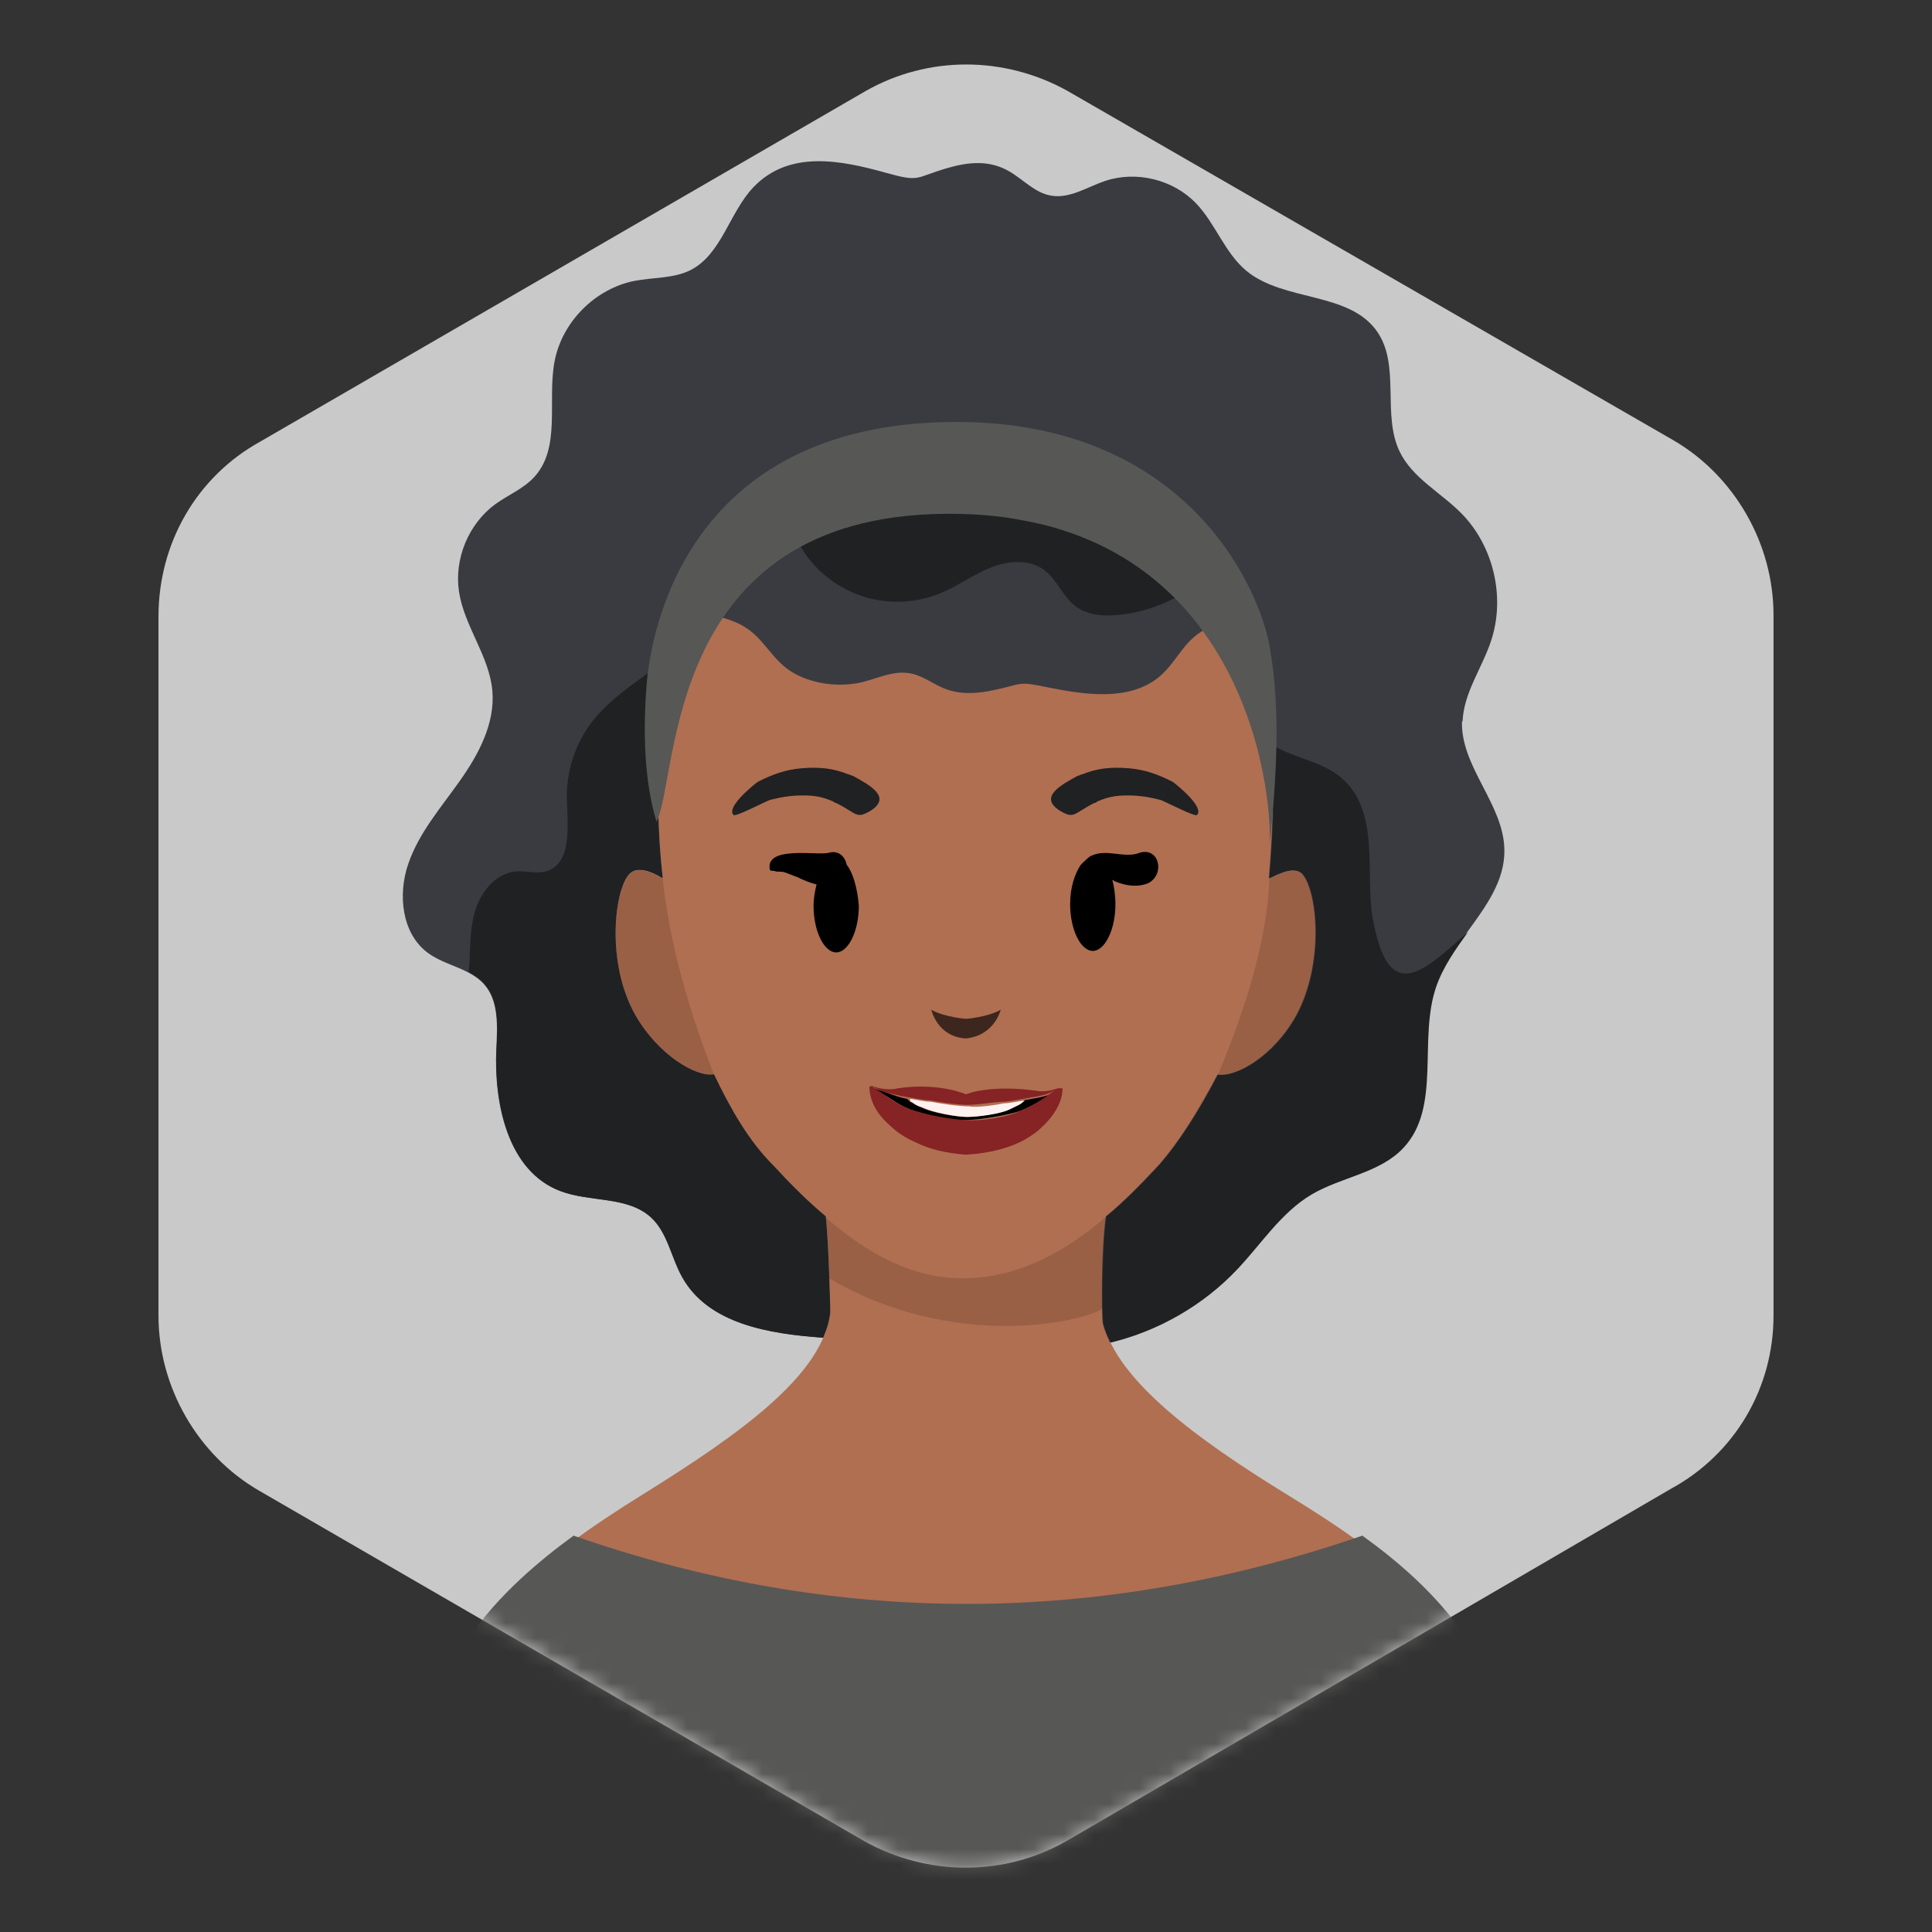 <?xml version="1.0" encoding="utf-8"?><!DOCTYPE svg PUBLIC "-//W3C//DTD SVG 1.1//EN" "http://www.w3.org/Graphics/SVG/1.1/DTD/svg11.dtd"><svg viewBox="0 0 128 128" xmlns="http://www.w3.org/2000/svg" xmlns:xlink="http://www.w3.org/1999/xlink"><rect x="0" y="0" width="128" height="128" fill="#333333" stroke="none"/><desc>Created with https://github.com/gomig/avatar</desc><defs></defs><path fill="#c9c9c9" d="M117.5,87.16V40.75c0-4.76-2.61-9.24-6.63-11.58L70.72,6.02c-4.2-2.33-9.24-2.33-13.35,0L17.22,29.27c-4.2,2.33-6.72,6.72-6.72,11.58v46.31c0,4.76,2.61,9.24,6.63,11.58l40.15,23.25c4.2,2.33,9.24,2.33,13.35,0l40.05-23.34c4.29-2.33,6.82-6.72,6.82-11.48Z"/><mask id="mask-387f7599-d919-49f0-ad61-40e28ab289cc"><path fill="white" d="M0,0V64H10.5v23.16c0,4.76,2.61,9.24,6.63,11.58l40.15,23.25c4.2,2.33,9.24,2.33,13.35,0l40.05-23.34c4.29-2.33,6.82-6.72,6.82-11.48v-23.16h10.5V0H0Z"/></mask><g mask="url(#mask-387f7599-d919-49f0-ad61-40e28ab289cc)">
<g>
	<path fill="#b06f51" d="M99.6,116.1c-1.1-8.1-7.5-12.9-14.2-17-6.2-3.8-11.3-7.6-12.3-11.4-.1-.7-.1-5,.2-7.1,1.1-.9,2.2-2,3.5-3.4,1.4-1.6,2.7-3.7,3.9-6,1.2,.2,3.7-1.2,5.2-3.9,1.9-3.5,1.4-8.3,.4-9.4-.5-.5-1.4-.1-2.2,.3,.3-3.5,.4-7.2,.1-11.3-1-14.3-11.3-18.2-20.2-18.2s-19,3.9-20.2,18.2c-.3,4.1-.3,7.8,.1,11.3-.8-.5-1.7-.8-2.2-.3-1,1-1.6,5.9,.4,9.4,1.5,2.6,4,4.1,5.2,3.9,1.1,2.3,2.3,4.4,3.9,6,1.2,1.3,2.3,2.4,3.5,3.4,.2,1.9,.3,6.3,.3,6.3-.4,4.1-5.8,8-12.4,12.1s-13,8.9-14.2,17c-1.1,8.1-1.4,12-1.4,12H101c0,.1-.2-3.8-1.4-11.9Z" />
	<path fill="#3d261d" d="M64,67.5s-1.4-.1-2.3-.6c0,0,.4,1.8,2.3,1.9,1.9-.2,2.3-1.9,2.3-1.9-.9,.5-2.3,.6-2.3,.6Z" />
	<path fill="#3d261d" opacity="0.2" d="M43.9,58.2c-.8-.5-1.7-.8-2.2-.3-1,1-1.6,5.9,.4,9.4,1.5,2.6,4,4.1,5.2,3.9-1.69-4.35-2.93-8.68-3.4-13Z" />
	<path fill="#3d261d" opacity="0.2" d="M84.1,58.2c-.16,4.14-1.55,8.52-3.4,13,1.2,.2,3.7-1.2,5.2-3.9,1.9-3.5,1.4-8.3,.4-9.4-.5-.5-1.4-.1-2.2,.3Z" />
	<path fill="#3d261d" opacity="0.2" d="M73.05,86.64c-.03-1.59,.02-4.45,.25-6.05-3.7,3.2-6.9,4.1-9.5,4.1s-5.44-.89-9.09-4.01c0,0,0,0,0,0,.1,1.02,.18,2.68,.23,4.02,9.07,5.28,18.12,2.44,18.11,1.93Z" />
</g><path fill="#575756" d="M90.26,101.74c-17.48,6.01-34.9,6.05-52.26,0-4.86,3.55-8.97,7.89-9.89,14.16-1.1,8.2-1.4,12.1-1.4,12.1H101.3c0-.1-.2-4-1.4-12.2-.84-6.27-4.79-10.56-9.64-14.06Z" />
<g>
	<path d="M56.1,57.3c-0.1-0.5-0.5-1-1.2-0.8c-0.7,0.2-4.2-0.5-3.9,1.1c0,0.1,0.2,0.1,0.3,0.1c0.2,0.1,0.4,0,0.7,0.1
	c0.3,0.1,0.5,0.2,0.8,0.3c0.4,0.2,0.9,0.4,1.3,0.5c-0.1,0.4-0.2,0.9-0.2,1.4c0,1.7,0.7,3.1,1.5,3.1s1.5-1.4,1.5-3.1
	C56.8,58.8,56.5,57.8,56.1,57.3z"/>
	<path d="M75.5,56.5c-1,0.4-2.2-0.3-3.2,0.2c-0.1,0-0.5,0.4-0.7,0.6c-0.4,0.6-0.7,1.5-0.7,2.6c0,1.7,0.7,3.1,1.5,3.1
	c0.8,0,1.5-1.4,1.5-3.1c0-0.6-0.1-1.2-0.2-1.6c0.1,0,0.1,0.1,0.2,0.1c0.7,0.3,1.5,0.4,2.2,0.1C77.2,57.9,76.8,56.1,75.5,56.5z"/>
</g>
<g>
	<path fill="#202123" d="M56.5,51.4c-0.1,0-0.2-0.1-0.3-0.1c-1-0.4-1.9-0.5-3.1-0.4c-1.1,0.1-1.9,0.4-2.9,0.9
	c-0.4,0.3-2.1,1.7-1.6,2.2c0.2,0.1,1.9-0.8,2.4-1c0.8-0.2,1.4-0.3,2.2-0.3c0.8,0,1.3,0.1,2,0.4c0,0,0.1,0.1,0.2,0.1
	c1.4,0.7,1.3,1.1,2.3,0.5C59.1,52.8,57.6,52,56.5,51.4z"/>
	<path fill="#202123" d="M71.4,51.4c0.1,0,0.2-0.1,0.3-0.1c1-0.4,1.9-0.5,3.1-0.4c1.1,0.1,1.9,0.4,2.9,0.9c0.4,0.3,2.1,1.7,1.6,2.2
	c-0.2,0.1-1.9-0.8-2.4-1c-0.8-0.2-1.4-0.3-2.2-0.3c-0.8,0-1.3,0.1-2,0.4c0,0-0.1,0.1-0.2,0.1c-1.4,0.7-1.3,1.1-2.3,0.5
	C68.8,52.8,70.3,52,71.4,51.4z"/>
</g>
<g>
	<path d="M60.3,73.5c0.8,0.3,2.8,0.8,3.7,0.7c0.9,0,2.7-0.3,3.6-0.6c1.2-0.5,1.6-0.9,2.2-1.2c0.1,0,0.2-0.1,0.2-0.1
	l0,0l0,0c-0.2,0.1-0.4,0.2-0.7,0.3c-0.3,0.1-0.9,0.2-1.5,0.3c-0.3,0.3-0.3,0.3-1,0.6C66.2,73.8,64.7,74,64,74
	c-0.7,0-2.3-0.3-2.9-0.6c-0.5-0.2-0.4-0.2-0.8-0.4c-0.1-0.1-0.1-0.1-0.2-0.2c-0.6-0.1-1.3-0.4-1.6-0.5c-0.4-0.1-0.6-0.2-0.8-0.3
	c0.2,0.2,0.5,0.3,0.6,0.4C59,72.7,59.3,73.1,60.3,73.5L60.3,73.5z"/>
	<path fill="#FEF2F0" d="M60.4,73c0.3,0.2,0.2,0.2,0.8,0.4c0.6,0.3,2.2,0.6,2.9,0.6c0.7,0,2.2-0.2,2.8-0.5c0.6-0.3,0.7-0.3,1-0.6
	c-0.6,0.1-1.1,0.2-1.4,0.2c-0.5,0.1-1.7,0.3-2.3,0.2c-0.7,0-2-0.2-2.5-0.3c-0.3,0-0.8-0.1-1.4-0.2C60.3,72.9,60.3,73,60.4,73
	L60.4,73z"/>
	<path fill="#852325" d="M70.1,72.1c-0.6,0.2-0.9,0.2-1.2,0.2c-3.3-0.5-4.9,0.2-4.9,0.2s-1.8-0.8-4.5-0.4c-0.4,0.1-0.9,0.1-1.6-0.1
	c-0.1-0.1-0.4,0-0.3,0c0,0.4,0.1,1.5,1.4,2.6c0.4,0.4,1,0.8,1.7,1.1l0,0c0.8,0.4,1.9,0.7,3.3,0.8c1.7-0.1,3-0.5,3.9-1
	c0.5-0.3,0.8-0.5,1.1-0.8c1.2-1.1,1.4-2.1,1.4-2.6C70.5,72.1,70.2,72.1,70.1,72.1z M67.6,73.6C66.8,74,65,74.3,64,74.2
	c-0.9,0-2.9-0.4-3.7-0.7c-1-0.4-1.3-0.7-1.9-1.1c-0.1-0.1-0.4-0.2-0.6-0.4l0,0c0.2,0.1,0.4,0.2,0.7,0.3c0.3,0.1,1,0.3,1.7,0.4
	c0.6,0.1,1.1,0.2,1.4,0.2c0.5,0.1,1.8,0.3,2.5,0.3c0.7,0,1.8-0.2,2.3-0.2c0.3,0,0.8-0.1,1.4-0.2s1.2-0.2,1.5-0.3
	c0.3-0.1,0.5-0.2,0.6-0.3l0,0l0,0l0,0l-0.1,0.1C69.2,72.7,68.8,73.1,67.6,73.6z"/>
</g><g>
			<path fill="#3a3b40" d="M96.9,47.8c.07-1.89,1.28-3.52,1.88-5.32,.97-2.89,.18-6.29-1.95-8.46-1.36-1.38-3.24-2.34-4.09-4.08-1.2-2.46,.06-5.72-1.5-7.97-1.85-2.67-6.18-1.96-8.68-4.04-1.42-1.19-2.03-3.11-3.31-4.45-1.51-1.58-3.94-2.18-6.01-1.5-1.2,.4-2.36,1.2-3.61,.98-1.06-.18-1.84-1.07-2.77-1.61-1.31-.76-2.69-.62-4.08-.22-2.21,.64-1.77,.97-4.15,.3-2.92-.81-6.35-1.51-8.72,.98-1.6,1.69-2.1,4.44-4.17,5.49-1.13,.56-2.47,.47-3.71,.71-2.61,.52-4.8,2.73-5.29,5.34-.49,2.6,.45,5.71-1.35,7.66-.71,.77-1.72,1.18-2.57,1.79-1.78,1.3-2.74,3.63-2.41,5.8,.35,2.3,2.01,4.26,2.21,6.57,.19,2.15-.91,4.21-2.16,5.97-1.25,1.77-2.71,3.44-3.41,5.49-.71,2.04-.43,4.64,1.31,5.91,.79,.58,1.81,.84,2.67,1.29,.39,.21,.75,.45,1.05,.79,.98,1.11,.87,2.79,.8,4.27-.17,3.68,.78,8.1,4.22,9.41,1.98,.76,4.47,.32,6.03,1.76,1.11,1.03,1.33,2.68,2.08,3.99,1.74,3.07,5.76,3.72,9.31,3.97,.25-.58,.42-1.15,.47-1.74,0,0-.1-4.4-.3-6.3-1.2-1-2.3-2.1-3.5-3.4-1.6-1.6-2.8-3.7-3.9-6-1.2,.2-3.7-1.3-5.2-3.9-2-3.5-1.4-8.4-.4-9.4,.5-.5,1.4-.2,2.2,.3-.4-3.5-.4-7.2-.1-11.3,.21-2.48,.69-4.63,1.38-6.52,1.46,.29,3.03,.48,4.16,1.17,1.19,.73,1.7,1.91,2.77,2.74,1.26,.97,3.31,1.34,5.04,.92,1.01-.25,1.98-.74,3.02-.6,.89,.11,1.54,.66,2.32,.99,1.1,.47,2.26,.38,3.42,.13,1.86-.39,1.48-.6,3.48-.18,2.45,.5,5.33,.93,7.31-.6,1.34-1.04,1.76-2.73,3.5-3.37,.89-.33,1.94-.3,2.93-.42,.53,1.7,.89,3.6,1.04,5.75,.3,4.1,.2,7.8-.1,11.3,.8-.4,1.7-.8,2.2-.3,1,1.1,1.5,5.9-.4,9.4-1.5,2.7-4,4.1-5.2,3.9-1.2,2.3-2.5,4.4-3.9,6-1.3,1.4-2.4,2.5-3.5,3.4-.3,2.1-.3,6.4-.2,7.1,.11,.42,.28,.83,.48,1.25,3.18-.77,6.14-2.47,8.39-4.85,1.61-1.7,2.91-3.77,4.94-4.97,1.97-1.16,4.51-1.41,6.07-3.08,2.54-2.71,.96-7.2,2.18-10.7,.45-1.29,1.27-2.45,2.09-3.59,1.24-1.71,2.48-3.38,2.46-5.41-.02-3.04-2.91-5.53-2.81-8.56Z" />
			<path fill="#202123" d="M84.1,58.2c.8-.4,1.7-.8,2.2-.3,1,1.1,1.5,5.9-.4,9.4-1.5,2.7-4,4.1-5.2,3.9-1.2,2.3-2.5,4.4-3.9,6-1.3,1.4-2.4,2.5-3.5,3.4-.3,2.1-.3,6.4-.2,7.1,.11,.42,.28,.83,.48,1.25,3.18-.77,6.14-2.47,8.39-4.85,1.61-1.7,2.91-3.77,4.94-4.97,1.97-1.16,4.51-1.41,6.07-3.08,2.54-2.71,.96-7.2,2.18-10.7,.45-1.29,1.27-2.45,2.09-3.59-2.94,2.58-5.25,4.98-6.3-.92-.55-3.08,.6-7.34-2.34-9.51-1.25-.92-3.02-1.17-4.28-1.96,.11,3.13,.01,6.04-.23,8.82Z" />
			<path fill="#202123" d="M32.9,69.5c-.17,3.68,.78,8.1,4.22,9.41,1.98,.76,4.47,.32,6.03,1.76,1.11,1.03,1.33,2.68,2.08,3.99,1.74,3.07,5.76,3.72,9.31,3.97,.25-.58,.42-1.15,.47-1.74,0,0-.1-4.4-.3-6.3-1.2-1-2.3-2.1-3.5-3.4-1.6-1.6-2.8-3.7-3.9-6-1.2,.2-3.7-1.3-5.2-3.9-2-3.5-1.4-8.4-.4-9.4,.5-.5,1.4-.2,2.2,.3-.4-3.5-.4-7.2-.1-11.3,.1-1.17,.26-2.26,.47-3.29-.59,.43-1.18,.87-1.77,1.3-1.15,.84-2.31,1.7-3.2,2.81-1.19,1.49-1.82,3.41-1.75,5.32,.06,1.78,.32,4.21-1.39,4.7-.64,.18-1.31-.05-1.98,0-1.39,.12-2.41,1.44-2.76,2.78-.34,1.27-.25,2.59-.38,3.89,.39,.21,.75,.45,1.05,.79,.98,1.11,.87,2.79,.8,4.27Z" />
			<path fill="#202123" d="M51.39,31.23c.4,1.88,.83,3.8,1.91,5.39,.95,1.4,2.4,2.45,4.02,2.94,1.62,.48,3.41,.39,4.97-.25,1.15-.47,2.16-1.23,3.31-1.69,1.15-.47,2.56-.6,3.56,.13,.86,.63,1.24,1.76,2.09,2.41,.79,.6,1.85,.68,2.84,.58,2.64-.24,5.15-1.59,6.82-3.64l-29.52-5.87Z" />
			<path fill="#575756" d="M62.63,34.04c18.67-.17,21.63,16.48,21.5,21.89,.42-4.34,.74-8.74,0-13.03-.74-4.29-5.99-15.65-22.26-14.91s-18.73,13.58-19.03,17.38c-.23,2.89-.19,6.32,.66,9.08,1.51-3.11,.46-20.24,19.13-20.41Z" />
		</g></g></svg>